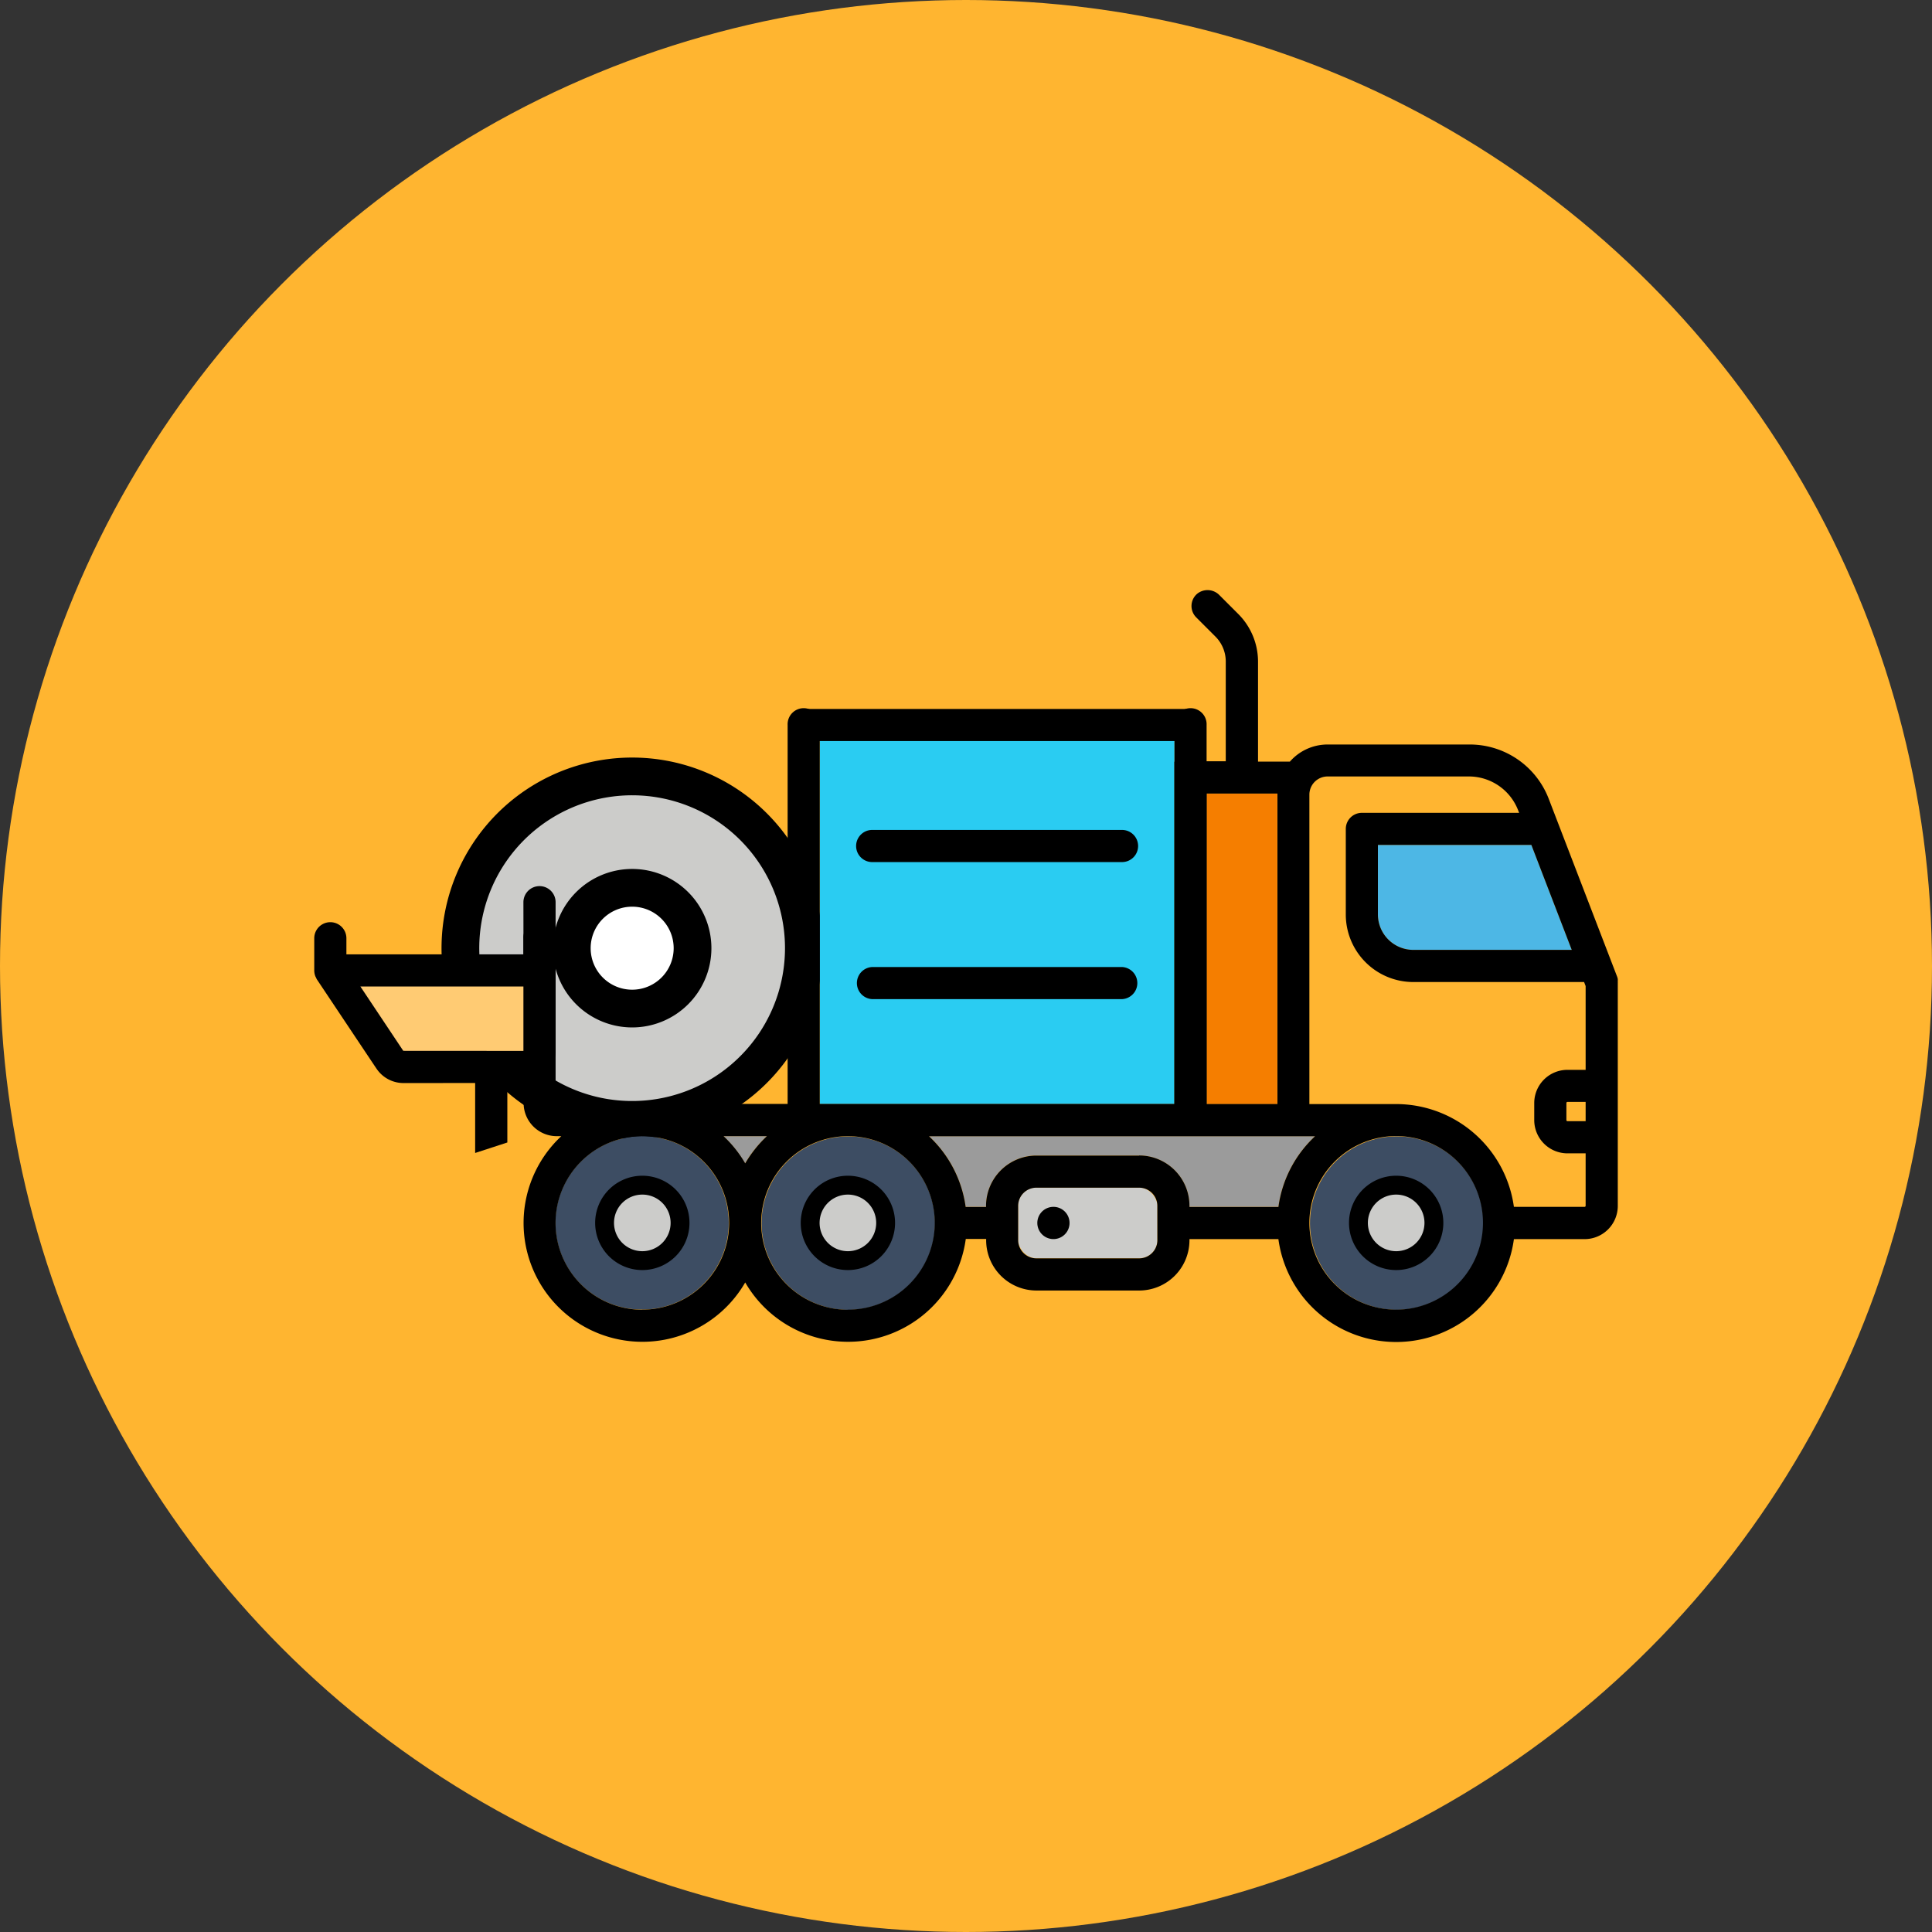 <svg viewBox="0 0 512 512" xmlns="http://www.w3.org/2000/svg"><rect x="0" y="0" width="512" height="512" fill="#333333" stroke="none"/><circle cx="256" cy="256" fill="#ffb530" r="256"/><path d="m167.53 205.76a45.51 45.51 0 1 0 45.5 45.5 45.5 45.5 0 0 0 -45.5-45.5z" fill="#ccccca" stroke="#000" stroke-miterlimit="10" stroke-width="10"/><path d="m167.53 235.28a16 16 0 1 0 16 16 16 16 0 0 0 -16-16z" fill="#fff" stroke="#000" stroke-miterlimit="10" stroke-width="10"/><rect fill="#ccccca" height="18.73" rx="4.82" width="36.89" x="269.82" y="314.72"/><path d="m338.79 319.83a31.36 31.36 0 0 1 9.7-18.73h-102.28a31.47 31.47 0 0 1 9.7 18.73h5.4v-.29a13.35 13.35 0 0 1 13.34-13.33h27.24a13.35 13.35 0 0 1 13.33 13.33v.29z" fill="#9b9b9b"/><path d="m415.11 292.3v4.54a.3.3 0 0 0 .28.29h4.82v-5.13h-4.82a.29.29 0 0 0 -.28.3z" fill="#ffb531"/><circle cx="369.99" cy="324.08" fill="#3d4d63" r="22.98" transform="matrix(.383 -.924 .924 .383 -71.01 541.89)"/><path d="m374.53 260.24a17.9 17.9 0 0 1 -17.88-17.88v-22.7a4.26 4.26 0 0 1 4.26-4.26h41.65l-.29-.73a14 14 0 0 0 -13-8.91h-37.44a4.83 4.83 0 0 0 -4.83 4.82v82h23a31.54 31.54 0 0 1 31.21 27.28 3.48 3.48 0 0 1 .57 0h18.16a.28.28 0 0 0 .28-.29v-13.9h-4.82a8.81 8.81 0 0 1 -8.8-8.8v-4.57a8.8 8.8 0 0 1 8.8-8.79h4.82v-22.2l-.41-1.07z" fill="#ffb531"/><circle cx="224.71" cy="324.08" fill="#3d4d63" r="22.98" transform="matrix(.383 -.924 .924 .383 -160.7 407.66)"/><path d="m203.2 301.1h-11.47a31.71 31.71 0 0 1 5.73 7.2 32 32 0 0 1 5.74-7.2z" fill="#9b9b9b"/><path d="m374.53 251.73h42l-10.7-27.81h-40.67v18.44a9.39 9.39 0 0 0 9.37 9.37z" fill="#4db7e5"/><path d="m319.76 292.59h18.73v-82c0-.09 0-.19 0-.28h-18.73z" fill="#f57e00"/><path d="m217.52 292.59h93.73v-100.17a.28.28 0 0 0 -.28-.28h-93.45a.28.28 0 0 0 -.28.28v99.88a.29.29 0 0 0 .28.29z" fill="#2accf2"/><circle cx="170.22" cy="324.08" fill="#3d4d63" r="22.98" transform="matrix(.987 -.16 .16 .987 -49.71 31.45)"/><g fill="#ccccca" stroke="#000" stroke-miterlimit="10" stroke-width="5"><path d="m170.22 314.08a10 10 0 1 0 10 10 10 10 0 0 0 -10-10z"/><path d="m224.7 314.08a10 10 0 1 0 10 10 10 10 0 0 0 -10-10z"/><path d="m370 314.08a10 10 0 1 0 10 10 10 10 0 0 0 -10-10z"/></g><path d="m420.21 297.13h-4.82a.3.3 0 0 1 -.28-.29v-4.54a.29.29 0 0 1 .28-.28h4.82zm-3.68-45.4h-42a9.39 9.39 0 0 1 -9.37-9.37v-18.44h40.67zm-78-41.43v.28 82h-18.77v-82.28zm-199.77 82a8.8 8.8 0 0 0 8.79 8.8h1.2a31.48 31.48 0 1 0 48.74 38.76 31.48 31.48 0 0 0 58.45-11.52h5.4v.28a13.34 13.34 0 0 0 13.31 13.38h27.24a13.33 13.33 0 0 0 13.33-13.34v-.28h23.57a31.49 31.49 0 0 0 62.41 0 5.1 5.1 0 0 0 .57 0h18.16a8.8 8.8 0 0 0 8.8-8.8v-59s0-.07 0-.1a2.44 2.44 0 0 0 0-.27 1.1 1.1 0 0 1 0-.18 1.7 1.7 0 0 0 0-.22 1.89 1.89 0 0 0 0-.23 1 1 0 0 0 0-.17l-.09-.26v-.1l-18.22-47.38a22.43 22.43 0 0 0 -20.92-14.37h-37.67a13.29 13.29 0 0 0 -10 4.54h-8.44v-26.48a17.88 17.88 0 0 0 -5.23-12.64l-5-5a4.38 4.38 0 0 0 -5.84-.41 4.25 4.25 0 0 0 -.31 6.3l5.09 5.09a9.35 9.35 0 0 1 2.74 6.62v26.42h-5.11l-8.51.12v90.69h-163.7a.29.29 0 0 1 -.28-.29v-53.17a4.26 4.26 0 0 0 -4.26-4.26 4.27 4.27 0 0 0 -4.27 4.26zm64.47 8.8a32 32 0 0 0 -5.74 7.2 31.71 31.71 0 0 0 -5.73-7.2zm-33 46a23 23 0 1 1 23-23 23 23 0 0 1 -23.01 22.97zm54.49 0a23 23 0 1 1 23-23 23 23 0 0 1 -23.01 22.97zm82-18.45a4.83 4.83 0 0 1 -4.82 4.83h-27.25a4.84 4.84 0 0 1 -4.83-4.83v-9.08a4.83 4.83 0 0 1 4.83-4.82h27.24a4.82 4.82 0 0 1 4.82 4.82zm-4.82-22.41h-27.25a13.35 13.35 0 0 0 -13.34 13.33v.29h-5.4a31.47 31.47 0 0 0 -9.7-18.73h102.28a31.36 31.36 0 0 0 -9.7 18.73h-23.57v-.29a13.35 13.35 0 0 0 -13.33-13.36zm68.1 40.83a23 23 0 1 1 23-23 23 23 0 0 1 -23 23zm49.94-27.24h-18.17a3.48 3.48 0 0 0 -.57 0 31.54 31.54 0 0 0 -31.2-27.24h-23v-82a4.83 4.83 0 0 1 4.83-4.82h37.47a14 14 0 0 1 13 8.91l.29.73h-41.68a4.26 4.26 0 0 0 -4.26 4.26v22.7a17.9 17.9 0 0 0 17.88 17.88h45.27l.41 1.07v22.2h-4.82a8.8 8.8 0 0 0 -8.8 8.79v4.54a8.81 8.81 0 0 0 8.8 8.8h4.82v13.9a.28.28 0 0 1 -.28.28z"/><path d="m279.19 319.83a4.27 4.27 0 1 0 3 1.25 4.24 4.24 0 0 0 -3-1.25z"/><path d="m231.14 228.46h66.21a4.26 4.26 0 0 0 0-8.52h-66.21a4.26 4.26 0 0 0 0 8.52z"/><path d="m231.14 264.78h66.21a4.26 4.26 0 0 0 0-8.51h-66.21a4.26 4.26 0 0 0 0 8.51z"/><path d="m217.24 292.87v-100.73a4.26 4.26 0 1 0 -8.51 0v100.73a4.26 4.26 0 1 0 8.51 0z"/><path d="m319.76 292.87v-100.73a4.26 4.26 0 1 0 -8.51 0v100.73a4.26 4.26 0 1 0 8.51 0z"/><path d="m213 196.39h102.51a4.26 4.26 0 0 0 0-8.51h-102.51a4.26 4.26 0 0 0 0 8.51z"/><path d="m117.39 287h8.53v18.55l8.53-2.78v-15.77h4.26a8.53 8.53 0 0 0 8.53-8.53v-29.82a4.27 4.27 0 1 0 -8.53 0v4.26h-46.91v-4.26a4.26 4.26 0 1 0 -8.52 0v8.53a.09.09 0 0 0 0 .07 4.45 4.45 0 0 0 .28 1.45 3.59 3.59 0 0 0 .17.34 4.59 4.59 0 0 0 .24.5l10.32 15.46 5.08 7.6.42.62a8.59 8.59 0 0 0 7.11 3.8h10.49z"/><path d="m106.87 278.48-11.36-17.04h43.2v17.06z" fill="#ffcb73"/></svg>